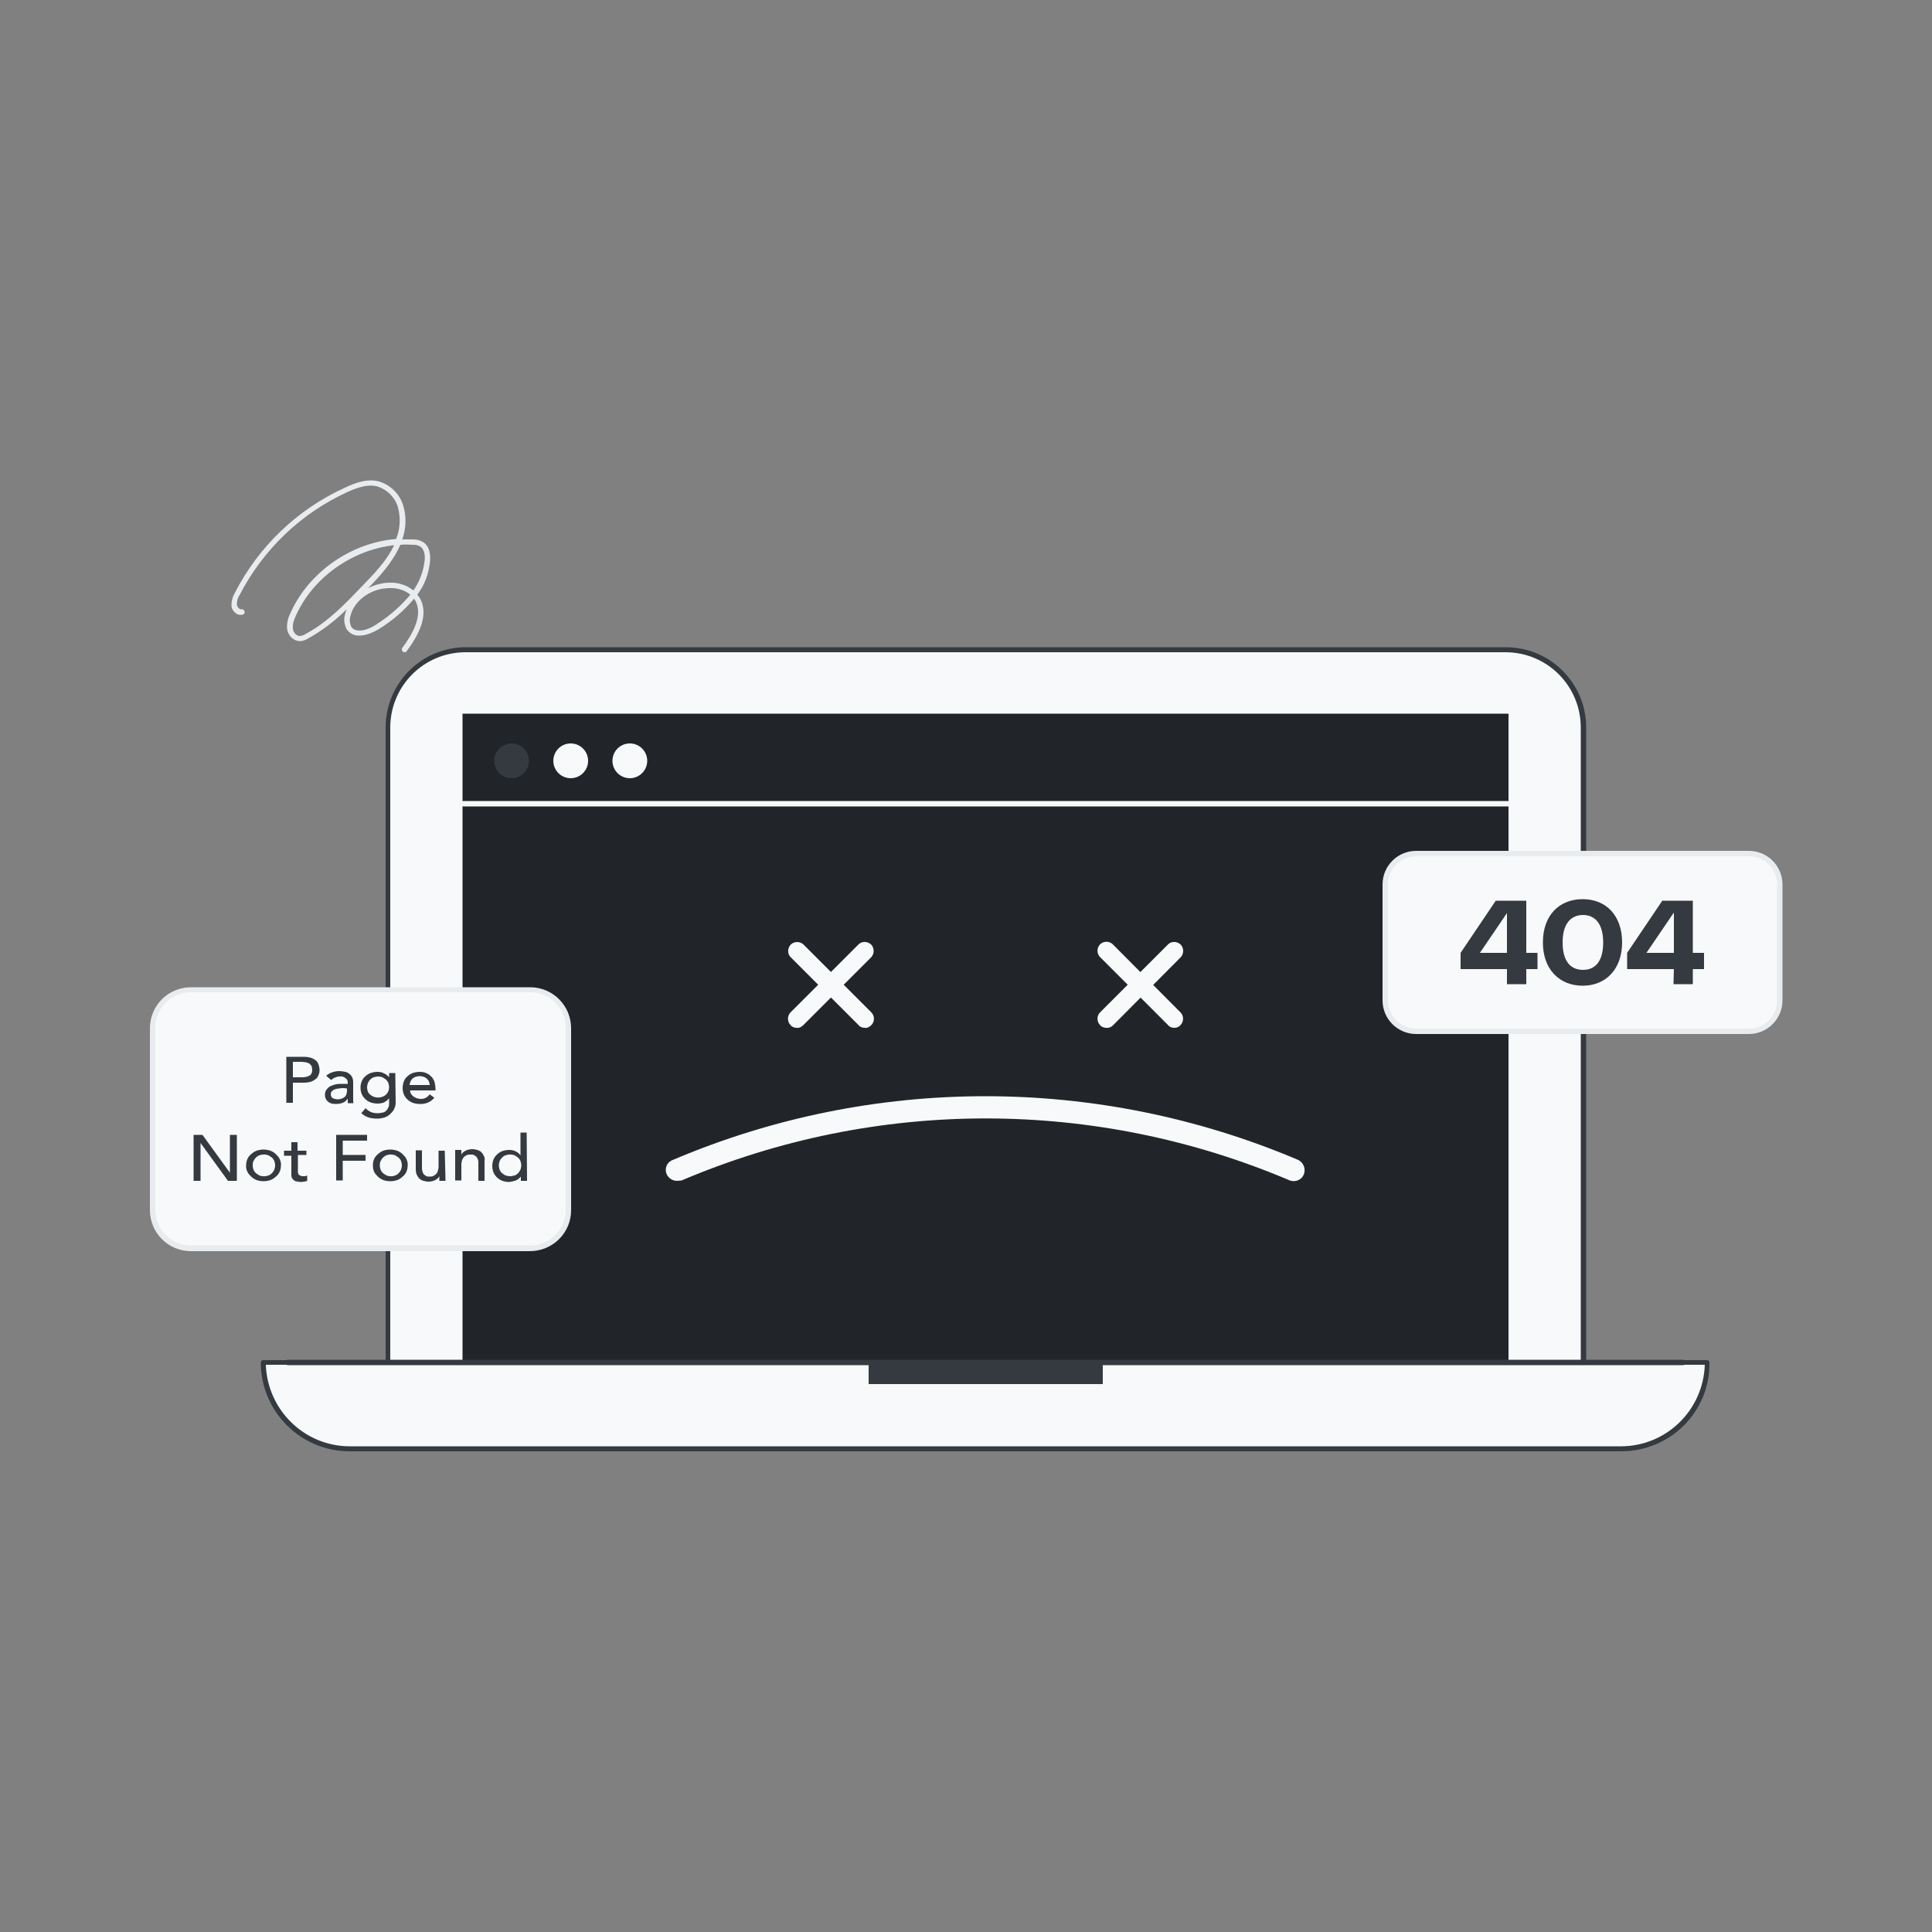 <svg transform="scale(1)" version="1.1" id="Layer_1" xmlns="http://www.w3.org/2000/svg" xmlns:xlink="http://www.w3.org/1999/xlink" x="0px" y="0px" viewBox="0 0 500 500" xml:space="preserve" class="show_show__wrapper__graphic__5Waiy "><rect x="0" y="0" width="500" height="500" fill="#808080" stroke="none"/><title>React</title><style type="text/css">
	.st0{fill:#F8F9FA;}
	.st1{fill:#343A40;}
	.st2{fill:#212529;}
	.st3{fill:#E9ECEF;}
</style><g id="Laptop"><path class="st0" d="M120.5,168.1h269.1c11.1,0,20.1,9,20.1,20.1v164.3l0,0H100.4l0,0V188.3C100.4,177.2,109.4,168.1,120.5,168.1z"></path><path class="st1" d="M409.7,353.2H100.4c-0.4,0-0.6-0.3-0.6-0.6l0,0V188.3c0-11.5,9.3-20.8,20.8-20.8h269.1
		c11.5,0,20.8,9.3,20.8,20.8v164.3C410.4,353,410.1,353.2,409.7,353.2L409.7,353.2z M101,352h308.1V188.3c0-10.8-8.7-19.5-19.5-19.5
		H120.5c-10.8,0-19.5,8.7-19.5,19.5V352z"></path><path class="st0" d="M68.2,352.6h373.7l0,0l0,0c0,12.3-10,22.4-22.3,22.4c0,0,0,0,0,0h-329C78.2,375,68.2,365,68.2,352.6
		C68.2,352.6,68.2,352.6,68.2,352.6L68.2,352.6L68.2,352.6z"></path><path class="st1" d="M419.5,375.6h-329c-12.7,0-23-10.3-23-23l0,0c0-0.4,0.3-0.6,0.6-0.6c0,0,0,0,0,0h373.7c0.4,0,0.6,0.3,0.6,0.6
		v0C442.6,365.3,432.3,375.6,419.5,375.6L419.5,375.6z M68.8,353.2c0.4,11.7,10,21.1,21.7,21.1h329c11.7,0,21.3-9.3,21.7-21.1H68.8z
		"></path><rect class="st1" x="224.8" y="352.6" width="60.6" height="5.6"></rect></g><g id="Screen"><rect class="st2" x="119.7" y="184.7" width="270.7" height="167.9"></rect><circle class="st1" cx="132.4" cy="196.9" r="4.5"></circle><circle class="st0" cx="147.7" cy="196.9" r="4.5"></circle><circle class="st0" cx="163" cy="196.9" r="4.5"></circle><path class="st0" d="M390.2,208.7H119.9c-0.4,0-0.7-0.3-0.7-0.7c0-0.4,0.3-0.7,0.7-0.7h270.3c0.4,0,0.7,0.3,0.7,0.7
		C390.9,208.4,390.6,208.7,390.2,208.7z"></path></g><g id="Emoji"><path class="st0" d="M206.2,266c-0.6,0-1.2-0.2-1.6-0.7c-0.9-0.9-0.9-2.4,0-3.3l17.6-17.6c0.9-0.9,2.4-0.8,3.3,0.1
		c0.8,0.9,0.8,2.3,0,3.2l-17.6,17.6C207.4,265.8,206.8,266.1,206.2,266z"></path><path class="st0" d="M223.8,266c-0.6,0-1.2-0.2-1.6-0.7l-17.6-17.6c-0.9-0.9-0.8-2.4,0.1-3.3c0.9-0.8,2.3-0.8,3.2,0l17.6,17.6
		c0.9,0.9,0.9,2.4,0,3.3C225,265.8,224.4,266.1,223.8,266z"></path><path class="st0" d="M286.3,266c-0.6,0-1.2-0.2-1.6-0.7c-0.9-0.9-0.9-2.4,0-3.3l17.6-17.6c0.9-0.9,2.4-0.8,3.3,0.1
		c0.8,0.9,0.8,2.3,0,3.2L288,265.4C287.6,265.8,286.9,266.1,286.3,266z"></path><path class="st0" d="M303.9,266c-0.6,0-1.2-0.2-1.6-0.7l-17.6-17.6c-0.9-0.9-0.9-2.4,0-3.3c0.9-0.9,2.4-0.9,3.3,0l17.5,17.6
		c0.9,0.9,0.9,2.4,0,3.3C305.1,265.8,304.5,266,303.9,266L303.9,266z"></path><path class="st0" d="M175.2,305.6c-1.6,0-2.9-1.3-2.9-2.8c0-1.2,0.7-2.2,1.8-2.6c51.7-22,110.1-22,161.9,0c1.4,0.7,2,2.4,1.4,3.8
		c-0.6,1.4-2.2,2-3.6,1.5c-50.3-21.4-107.1-21.4-157.4,0C176,305.5,175.6,305.6,175.2,305.6z"></path><path class="st3" d="M104.7,168.8c-0.2,0-0.3-0.1-0.4-0.1c-0.3-0.2-0.4-0.7-0.2-1c0,0,0,0,0,0c2.5-3.4,5.6-8.4,3.3-12.4
		c-0.1-0.1-0.2-0.2-0.2-0.4c-2.6,3.1-5.6,5.7-9,7.8c-1.7,1.1-4.2,2.1-6.2,1.7c-0.9-0.2-1.8-0.8-2.3-1.6c-0.6-1.2-0.8-2.6-0.4-3.8
		c0.1-0.5,0.3-0.9,0.4-1.3c-2.9,2.9-6.3,5.5-9.9,7.5c-0.8,0.5-1.7,0.8-2.6,0.7c-1.6-0.3-2.7-1.6-2.9-3.2c-0.1-1.4,0.2-2.7,0.8-3.9
		c4.7-10.7,15.8-18.4,27.4-19.3c1.1-2.6,1.2-5.5,0.5-8.2c-0.8-2.7-3-4.8-5.7-5.5c-2.4-0.5-5.1,0.5-7.3,1.5
		c-12.1,5.5-21.9,14.9-28,26.7c-0.5,0.7-0.7,1.6-0.7,2.5c0.1,0.4,0.3,0.8,0.6,1c0.2,0.1,0.4,0.2,0.6,0.2c0.4-0.1,0.7,0.2,0.8,0.6
		c0,0,0,0,0,0c0.1,0.4-0.2,0.7-0.6,0.8c0,0,0,0,0,0c-0.6,0.1-1.2,0-1.7-0.4c-0.6-0.5-1.1-1.2-1.1-2c0-1.2,0.3-2.3,0.9-3.3
		c6.2-12.1,16.3-21.7,28.7-27.3c2.4-1.1,5.3-2.2,8.2-1.6c3.2,0.8,5.8,3.3,6.7,6.5c0.8,2.8,0.7,5.8-0.3,8.6c0.9,0,1.8,0,2.8,0
		c0.9,0,1.8,0.2,2.6,0.7c1.8,1.1,1.9,3.5,1.8,4.9c-0.3,3.2-1.4,6.2-3.3,8.7c0.2,0.3,0.4,0.5,0.6,0.8c2.7,4.6-0.6,10.1-3.4,13.9
		C105.1,168.7,104.9,168.8,104.7,168.8z M102,141.1c-10.9,1.2-21.1,8.4-25.5,18.4c-0.5,1-0.8,2.1-0.7,3.2c0.1,0.9,0.7,1.7,1.6,1.9
		c0.6,0,1.3-0.2,1.8-0.6c5.8-3.1,10.4-8,14.8-12.6C96.9,148.4,100.1,145.1,102,141.1z M100.8,152.2c-0.7,0-1.4,0.1-2.1,0.2
		c-3.9,0.8-7.2,3.6-8,7c-0.3,0.9-0.2,1.9,0.2,2.8c0.3,0.5,0.8,0.8,1.4,0.9c1.6,0.4,3.8-0.6,5.1-1.5c3.3-2.1,6.3-4.7,8.8-7.7
		C104.7,152.7,102.8,152.1,100.8,152.2L100.8,152.2z M100.8,150.8c2.2-0.1,4.4,0.6,6.2,2c1.6-2.3,2.6-5,2.9-7.8
		c0.1-0.8,0.1-2.8-1.2-3.6c-0.6-0.3-1.3-0.5-1.9-0.4c-1.1-0.1-2.2-0.1-3.2,0c-1.9,4.4-5.2,8-8.3,11.2c1-0.5,2-0.9,3.1-1.1
		C99.2,150.9,100,150.8,100.8,150.8L100.8,150.8z"></path></g><g id="Page_not_Found_Text"><path class="st0" d="M49.4,256.1h87.8c5.5,0,9.9,4.5,9.9,9.9v47.1c0,5.5-4.5,9.9-9.9,9.9H49.4c-5.5,0-9.9-4.5-9.9-9.9v-47.1
		C39.4,260.6,43.9,256.1,49.4,256.1z"></path><path class="st3" d="M137.1,323.8H49.4c-5.9,0-10.6-4.8-10.6-10.6v-47.1c0-5.9,4.8-10.6,10.6-10.6h87.8c5.9,0,10.6,4.8,10.6,10.6
		v47.1C147.8,319.1,143,323.8,137.1,323.8z M49.4,256.8c-5.1,0-9.2,4.1-9.2,9.2v47.1c0,5.1,4.1,9.2,9.2,9.2h87.8
		c5.1,0,9.2-4.1,9.2-9.2v-47.1c0-5.1-4.1-9.2-9.2-9.2L49.4,256.8z"></path><path class="st1" d="M74.1,273.5h4.5c0.7,0,1.4,0.1,2,0.3c0.5,0.2,0.9,0.4,1.3,0.8c0.3,0.3,0.5,0.7,0.6,1.1
		c0.1,0.4,0.2,0.8,0.2,1.1c0,0.4,0,0.8-0.2,1.2c-0.1,0.4-0.3,0.8-0.6,1.1c-0.4,0.3-0.8,0.6-1.3,0.8c-0.6,0.2-1.3,0.3-2,0.3h-2.8v5.2
		h-1.7V273.5z M75.8,278.8h2.3c0.3,0,0.7,0,1-0.1c0.3,0,0.6-0.1,0.9-0.3c0.3-0.1,0.5-0.3,0.6-0.6c0.2-0.3,0.2-0.7,0.2-1
		c0-0.3-0.1-0.7-0.2-1c-0.2-0.2-0.4-0.4-0.6-0.6c-0.3-0.1-0.6-0.2-0.9-0.3c-0.3,0-0.7-0.1-1-0.1h-2.3L75.8,278.8z"></path><path class="st1" d="M84.4,278.4c0.5-0.4,1-0.7,1.6-0.9c0.6-0.2,1.2-0.3,1.8-0.3c0.5,0,1.1,0.1,1.6,0.2c0.4,0.1,0.8,0.3,1.1,0.6
		c0.3,0.2,0.5,0.5,0.7,0.9c0.1,0.3,0.2,0.7,0.2,1v4.1c0,0.3,0,0.5,0,0.8s0,0.5,0.1,0.7H90c0-0.4,0-0.8,0-1.2l0,0
		c-0.3,0.5-0.8,0.9-1.3,1.1c-0.5,0.2-1.1,0.3-1.7,0.3c-0.4,0-0.8,0-1.1-0.1c-0.4-0.1-0.7-0.2-1-0.5c-0.3-0.2-0.5-0.5-0.6-0.8
		c-0.2-0.3-0.2-0.7-0.2-1c0-0.5,0.1-0.9,0.4-1.3c0.3-0.4,0.6-0.7,1-0.9c0.5-0.2,1-0.4,1.5-0.5c0.6-0.1,1.2-0.1,1.8-0.1h1.2v-0.3
		c0-0.2,0-0.4-0.1-0.6c-0.1-0.2-0.2-0.4-0.4-0.5c-0.2-0.2-0.4-0.3-0.6-0.4c-0.3-0.1-0.6-0.2-0.9-0.1c-0.3,0-0.6,0-0.8,0.1
		c-0.2,0.1-0.4,0.1-0.6,0.2c-0.2,0.1-0.4,0.2-0.5,0.3l-0.4,0.3L84.4,278.4z M89,281.6c-0.4,0-0.8,0-1.2,0.1c-0.4,0-0.7,0.1-1.1,0.2
		c-0.3,0.1-0.6,0.3-0.8,0.5c-0.2,0.2-0.3,0.5-0.3,0.8c0,0.4,0.2,0.8,0.5,1c0.4,0.2,0.9,0.3,1.3,0.3c0.4,0,0.8-0.1,1.1-0.2
		c0.3-0.1,0.5-0.3,0.8-0.5c0.2-0.2,0.3-0.5,0.4-0.8c0.1-0.3,0.1-0.5,0.1-0.8v-0.5L89,281.6z"></path><path class="st1" d="M102.4,285.3c0,0.6-0.1,1.1-0.4,1.7c-0.2,0.5-0.6,0.9-1,1.3c-0.4,0.4-0.9,0.7-1.5,0.9
		c-0.6,0.2-1.3,0.3-1.9,0.3c-0.8,0-1.5-0.1-2.2-0.3c-0.7-0.2-1.3-0.6-1.9-1.1l1.1-1.3c0.4,0.4,0.9,0.8,1.4,1
		c0.5,0.2,1.1,0.3,1.7,0.3c0.5,0,1-0.1,1.5-0.2c0.4-0.1,0.7-0.4,0.9-0.6c0.2-0.3,0.4-0.6,0.5-0.9c0.1-0.3,0.1-0.7,0.1-1v-1.2l0,0
		c-0.3,0.5-0.8,0.8-1.3,1.1c-0.5,0.2-1.1,0.3-1.7,0.3c-0.6,0-1.2-0.1-1.8-0.3c-0.5-0.2-1-0.5-1.4-0.9c-0.4-0.4-0.7-0.8-0.9-1.3
		c-0.2-0.5-0.3-1.1-0.3-1.6c0-0.6,0.1-1.1,0.3-1.6c0.2-0.5,0.5-1,0.9-1.3c0.4-0.4,0.9-0.7,1.4-0.9c0.6-0.2,1.2-0.3,1.8-0.3
		c0.6,0,1.2,0.1,1.7,0.4c0.5,0.2,1,0.6,1.3,1l0,0v-1.1h1.6L102.4,285.3z M97.9,278.6c-0.4,0-0.8,0.1-1.2,0.2
		c-0.3,0.1-0.6,0.3-0.9,0.6c-0.2,0.2-0.4,0.5-0.6,0.9c-0.1,0.4-0.2,0.7-0.2,1.1c0,0.7,0.2,1.4,0.8,1.9c1.2,1,2.9,1,4.1,0
		c0.5-0.5,0.8-1.2,0.8-1.9c0-0.4-0.1-0.8-0.2-1.1c-0.1-0.3-0.3-0.6-0.6-0.9c-0.3-0.2-0.6-0.4-0.9-0.6
		C98.7,278.7,98.3,278.6,97.9,278.6z"></path><path class="st1" d="M106.1,282c0,0.3,0.1,0.7,0.2,1c0.2,0.3,0.4,0.5,0.6,0.7c0.3,0.2,0.6,0.4,0.9,0.5c0.4,0.1,0.7,0.2,1.1,0.2
		c0.5,0,0.9-0.1,1.3-0.3c0.4-0.2,0.7-0.5,1-0.9l1.2,0.9c-0.9,1.1-2.3,1.7-3.8,1.6c-0.6,0-1.2-0.1-1.8-0.3c-1-0.4-1.9-1.2-2.3-2.2
		c-0.2-0.5-0.3-1.1-0.3-1.6c0-0.6,0.1-1.1,0.3-1.7c0.2-0.5,0.5-1,0.9-1.3c0.4-0.4,0.9-0.7,1.4-0.9c0.6-0.2,1.2-0.3,1.8-0.3
		c0.7,0,1.3,0.1,1.9,0.4c0.5,0.2,0.9,0.6,1.3,1c0.3,0.4,0.6,0.9,0.7,1.4c0.1,0.5,0.2,1,0.2,1.5v0.5H106.1z M111.2,280.8
		c0-0.3-0.1-0.6-0.2-0.9c-0.1-0.3-0.3-0.5-0.5-0.7c-0.2-0.2-0.5-0.4-0.8-0.5c-0.3-0.1-0.7-0.2-1.1-0.2c-0.4,0-0.8,0.1-1.1,0.2
		c-0.3,0.1-0.6,0.3-0.8,0.5c-0.2,0.2-0.4,0.5-0.5,0.8c-0.1,0.3-0.2,0.5-0.2,0.8L111.2,280.8z"></path><path class="st1" d="M50.1,293.7h2.3l7.1,9.8l0,0v-9.8h1.8v11.9H59l-7.1-9.8l0,0v9.8h-1.8V293.7z"></path><path class="st1" d="M63.7,301.6c0-0.5,0.1-1.1,0.3-1.6c0.2-0.5,0.6-1,1-1.3c0.4-0.4,0.9-0.7,1.4-0.9c1.2-0.4,2.4-0.4,3.6,0
		c0.5,0.2,1,0.5,1.4,0.9c0.4,0.4,0.8,0.8,1,1.3c0.2,0.5,0.4,1.1,0.3,1.6c0,0.6-0.1,1.1-0.3,1.6c-0.2,0.5-0.6,1-1,1.3
		c-0.4,0.4-0.9,0.7-1.4,0.9c-1.2,0.4-2.4,0.4-3.6,0c-0.5-0.2-1-0.5-1.4-0.9c-0.4-0.4-0.8-0.8-1-1.3
		C63.8,302.7,63.6,302.2,63.7,301.6z M65.4,301.6c0,0.4,0.1,0.8,0.2,1.1c0.1,0.3,0.3,0.6,0.6,0.9c0.3,0.2,0.6,0.4,0.9,0.6
		c0.8,0.3,1.6,0.3,2.4,0c0.3-0.1,0.6-0.3,0.9-0.6c0.2-0.2,0.4-0.5,0.6-0.9c0.1-0.4,0.2-0.7,0.2-1.1c0-0.4-0.1-0.8-0.2-1.1
		c-0.1-0.3-0.3-0.6-0.6-0.9c-0.3-0.2-0.6-0.4-0.9-0.6c-0.8-0.3-1.6-0.3-2.4,0c-0.3,0.1-0.6,0.3-0.9,0.6c-0.2,0.2-0.4,0.5-0.6,0.9
		C65.4,300.8,65.4,301.2,65.4,301.6z"></path><path class="st1" d="M79.4,298.9h-2.3v3.6c0,0.2,0,0.4,0,0.7c0,0.2,0,0.4,0.1,0.6c0.1,0.2,0.2,0.3,0.4,0.4c0.2,0.1,0.5,0.2,0.7,0.2
		c0.2,0,0.4,0,0.6,0c0.2,0,0.4-0.1,0.6-0.2v1.4c-0.2,0.1-0.5,0.2-0.8,0.2c-0.2,0-0.5,0.1-0.7,0.1c-0.5,0-1-0.1-1.5-0.2
		c-0.3-0.1-0.6-0.4-0.8-0.6c-0.2-0.3-0.3-0.6-0.3-0.9c0-0.3,0-0.6,0-1v-4.1h-1.9v-1.3h1.9v-2.2h1.6v2.2h2.3V298.9z"></path><path class="st1" d="M87,293.7h8v1.5h-6.3v3.7h5.9v1.5h-5.9v5.1H87V293.7z"></path><path class="st1" d="M96.5,301.6c0-0.6,0.1-1.1,0.3-1.6c0.2-0.5,0.6-1,1-1.3c0.4-0.4,0.9-0.7,1.4-0.9c1.2-0.4,2.4-0.4,3.6,0
		c0.5,0.2,1,0.5,1.4,0.9c0.4,0.4,0.8,0.8,1,1.3c0.2,0.5,0.4,1.1,0.3,1.6c0,0.6-0.1,1.1-0.3,1.6c-0.2,0.5-0.6,1-1,1.3
		c-0.4,0.4-0.9,0.7-1.4,0.9c-1.2,0.4-2.4,0.4-3.6,0c-0.5-0.2-1-0.5-1.4-0.9c-0.4-0.4-0.8-0.8-1-1.3
		C96.6,302.7,96.5,302.1,96.5,301.6z M98.3,301.6c0,0.4,0.1,0.8,0.2,1.1c0.1,0.3,0.3,0.6,0.6,0.9c0.3,0.2,0.6,0.4,0.9,0.6
		c0.8,0.3,1.6,0.3,2.3,0c0.3-0.1,0.6-0.3,0.9-0.6c0.2-0.2,0.4-0.5,0.6-0.9c0.1-0.4,0.2-0.7,0.2-1.1c0-0.4-0.1-0.8-0.2-1.1
		c-0.1-0.3-0.3-0.6-0.6-0.9c-0.3-0.2-0.6-0.4-0.9-0.6c-0.8-0.3-1.6-0.3-2.3,0c-0.3,0.1-0.6,0.3-0.9,0.6c-0.2,0.2-0.4,0.5-0.6,0.9
		C98.3,300.8,98.3,301.2,98.3,301.6z"></path><path class="st1" d="M115.3,305.6h-1.6v-1.2l0,0c-0.2,0.4-0.6,0.8-1.1,1c-0.5,0.3-1.1,0.4-1.8,0.4c-0.4,0-0.8-0.1-1.2-0.2
		c-0.4-0.1-0.7-0.3-1-0.5c-0.3-0.3-0.5-0.6-0.7-1c-0.2-0.4-0.3-0.9-0.3-1.4v-5h1.6v4.7c0,0.3,0.1,0.6,0.2,1c0.1,0.2,0.2,0.5,0.4,0.6
		c0.2,0.2,0.4,0.3,0.6,0.4c0.2,0.1,0.5,0.1,0.7,0.1c0.3,0,0.6,0,0.9-0.1c0.3-0.1,0.5-0.3,0.8-0.5c0.2-0.2,0.4-0.5,0.5-0.8
		c0.1-0.4,0.2-0.8,0.2-1.2v-4.1h1.6L115.3,305.6z"></path><path class="st1" d="M117.8,297.6h1.6v1.2l0,0c0.2-0.4,0.6-0.8,1.1-1c0.5-0.3,1.2-0.4,1.8-0.4c0.4,0,0.8,0.1,1.2,0.2
		c0.4,0.1,0.7,0.3,1,0.5c0.3,0.3,0.5,0.6,0.7,1c0.2,0.4,0.3,0.9,0.2,1.4v5.1h-1.6v-4.7c0-0.3,0-0.6-0.2-1c-0.1-0.2-0.2-0.5-0.4-0.6
		c-0.2-0.2-0.4-0.3-0.6-0.4c-0.2-0.1-0.5-0.1-0.7-0.1c-0.3,0-0.7,0-1,0.1c-0.3,0.1-0.5,0.3-0.8,0.5c-0.2,0.2-0.4,0.5-0.5,0.8
		c-0.1,0.4-0.2,0.8-0.2,1.2v4.1h-1.6L117.8,297.6z"></path><path class="st1" d="M136.4,305.6h-1.6v-1.1l0,0c-0.3,0.4-0.8,0.8-1.3,1c-0.5,0.2-1.1,0.3-1.7,0.4c-0.6,0-1.2-0.1-1.8-0.3
		c-0.5-0.2-1-0.5-1.4-0.9c-0.4-0.4-0.7-0.8-0.9-1.3c-0.4-1.1-0.4-2.2,0-3.3c0.2-0.5,0.5-0.9,0.9-1.3c0.4-0.4,0.9-0.7,1.4-0.9
		c0.6-0.2,1.2-0.3,1.8-0.3c0.6,0,1.2,0.1,1.7,0.4c0.5,0.2,0.9,0.6,1.2,1l0,0v-5.9h1.6L136.4,305.6z M132,304.4
		c0.4,0,0.8-0.1,1.2-0.2c0.3-0.1,0.6-0.3,0.9-0.6c0.2-0.2,0.4-0.5,0.6-0.9c0.1-0.4,0.2-0.7,0.2-1.1c0-0.4-0.1-0.8-0.2-1.1
		c-0.1-0.3-0.3-0.6-0.6-0.9c-0.3-0.2-0.6-0.4-0.9-0.6c-0.8-0.3-1.6-0.3-2.4,0c-0.3,0.1-0.6,0.3-0.9,0.6c-0.2,0.2-0.4,0.5-0.6,0.9
		c-0.1,0.4-0.2,0.7-0.2,1.1c0,0.4,0.1,0.8,0.2,1.1c0.1,0.3,0.3,0.6,0.6,0.9c0.3,0.2,0.6,0.4,0.9,0.6
		C131.2,304.3,131.6,304.4,132,304.4z"></path></g><g id="_404_text"><path class="st0" d="M366.5,220.9h86.1c4.4,0,8,3.6,8,8v30c0,4.4-3.6,8-8,8h-86.1c-4.4,0-8-3.6-8-8v-30
		C358.5,224.5,362.1,220.9,366.5,220.9z"></path><path class="st3" d="M452.6,267.6h-86.1c-4.8,0-8.7-3.9-8.7-8.7v-30c0-4.8,3.9-8.7,8.7-8.7h86.1c4.8,0,8.7,3.9,8.7,8.7v30
		C461.3,263.7,457.4,267.6,452.6,267.6z M366.5,221.6c-4,0-7.3,3.3-7.3,7.3v0v30c0,4,3.3,7.3,7.3,7.3l0,0h86.1c4,0,7.3-3.3,7.3-7.3
		l0,0v-30c0-4-3.3-7.3-7.3-7.3l0,0H366.5z"></path><path class="st1" d="M390,250.8h-12v-4.2l9.1-13.5h7.9v13.5h2.9v4.2H395v3.9h-5L390,250.8z M390,246.6v-10.3h0l-7,10.3L390,246.6z"></path><path class="st1" d="M399.3,243.9c0-7,4.2-11.2,10.3-11.2s10.2,4.3,10.2,11.2s-4.2,11.2-10.2,11.2S399.3,250.9,399.3,243.9z
		 M414.9,243.9c0-4.7-2-7.1-5.2-7.1s-5.3,2.3-5.3,7.1s2,7.1,5.3,7.1S414.9,248.6,414.9,243.9z"></path><path class="st1" d="M433.2,250.8h-12.1v-4.2l9.1-13.5h7.9v13.5h2.9v4.2h-2.9v3.9h-5L433.2,250.8z M433.2,246.6v-10.3h-0.1l-7,10.3
		L433.2,246.6z"></path></g><path class="st1" id="line" d="M435.5,353.3h-361c-0.4,0-0.7-0.3-0.7-0.7s0.3-0.7,0.7-0.7h361c0.4,0,0.7,0.3,0.7,0.7
	S436,353.3,435.5,353.3L435.5,353.3z"></path></svg>